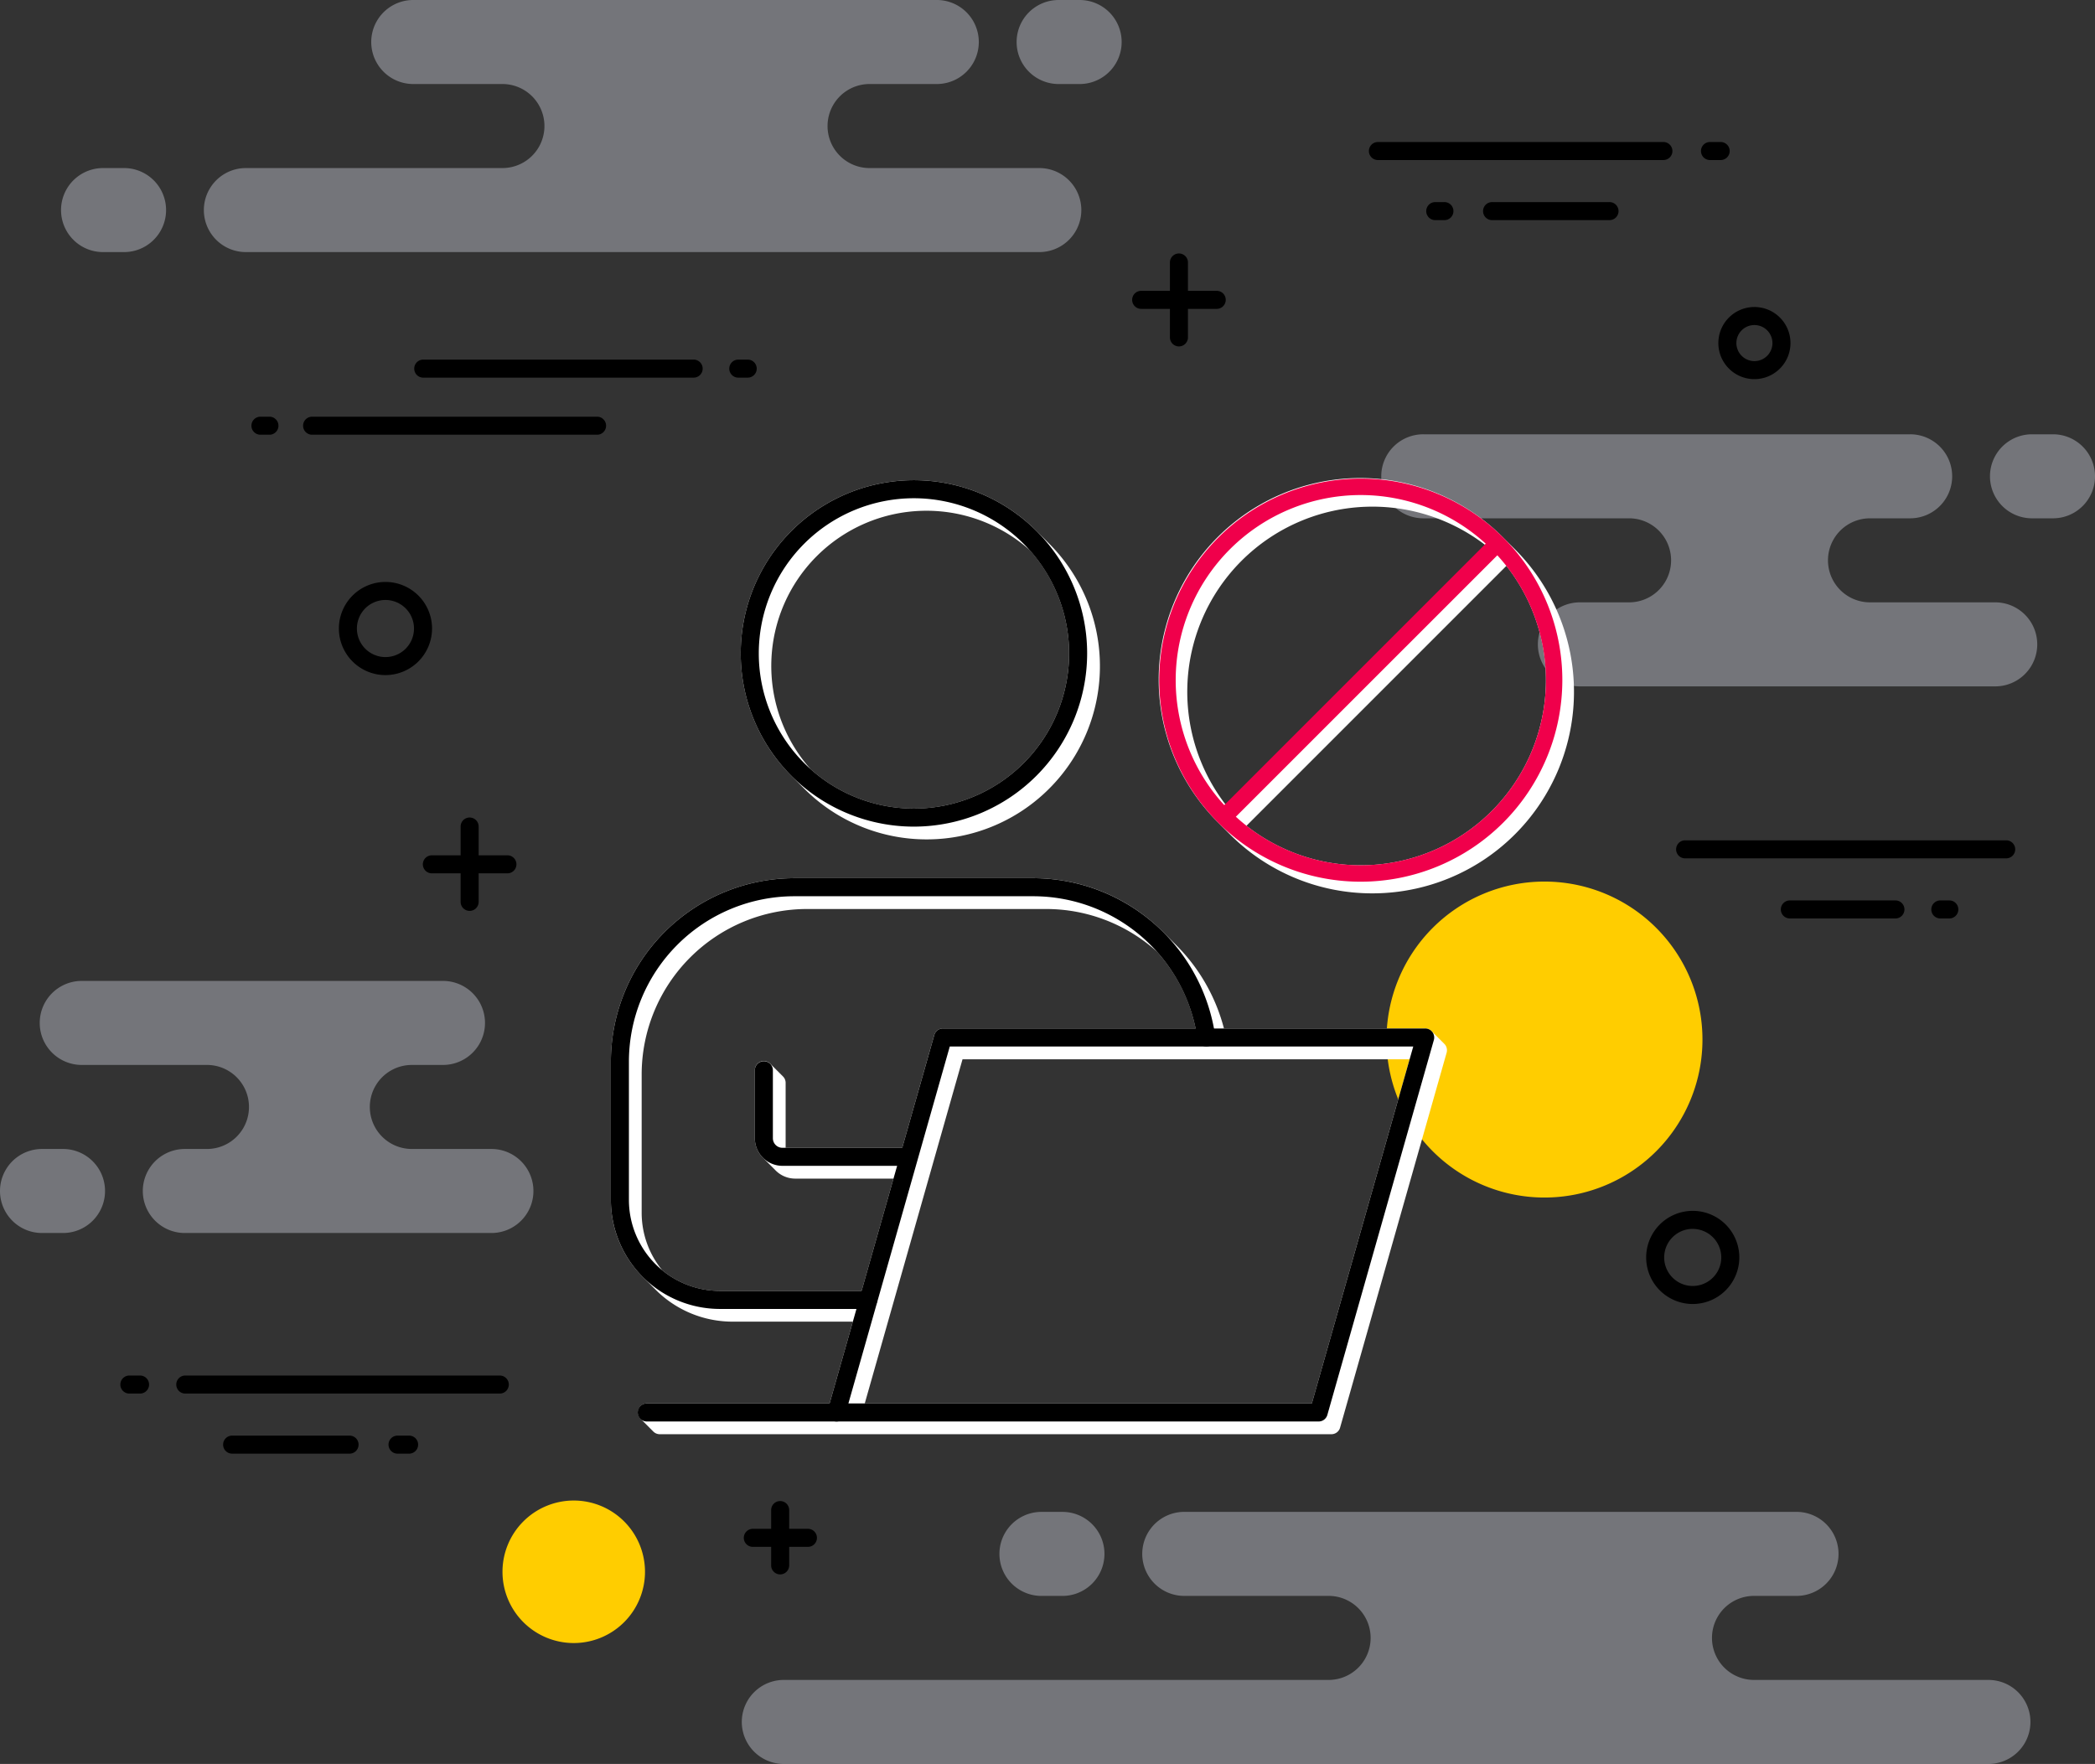 <svg xmlns="http://www.w3.org/2000/svg" xmlns:xlink="http://www.w3.org/1999/xlink" width="415.853" height="350.142" viewBox="0 0 415.853 350.142">
  <rect x="0" y="0" width="415.853" height="350.142" fill="#333333" stroke="none"/>
  <defs>
    <clipPath id="clip-path">
      <rect id="Rectángulo_468" data-name="Rectángulo 468" width="415.853" height="350.142" fill="none"/>
    </clipPath>
    <clipPath id="clip-path-2">
      <rect id="Rectángulo_467" data-name="Rectángulo 467" width="415.853" height="350.141" fill="none"/>
    </clipPath>
    <clipPath id="clip-path-3">
      <rect id="Rectángulo_463" data-name="Rectángulo 463" width="105.878" height="50.038" fill="none"/>
    </clipPath>
    <clipPath id="clip-path-4">
      <rect id="Rectángulo_464" data-name="Rectángulo 464" width="255.781" height="50.037" fill="none"/>
    </clipPath>
    <clipPath id="clip-path-5">
      <rect id="Rectángulo_465" data-name="Rectángulo 465" width="210.529" height="50.038" fill="none"/>
    </clipPath>
    <clipPath id="clip-path-6">
      <rect id="Rectángulo_466" data-name="Rectángulo 466" width="141.67" height="50.038" fill="none"/>
    </clipPath>
  </defs>
  <g id="Grupo_3209" data-name="Grupo 3209" transform="translate(0 0)">
    <g id="Grupo_3208" data-name="Grupo 3208" transform="translate(0 0)" clip-path="url(#clip-path)">
      <g id="Grupo_3207" data-name="Grupo 3207" transform="translate(0 0.001)">
        <g id="Grupo_3206" data-name="Grupo 3206" clip-path="url(#clip-path-2)">
          <g id="Grupo_3196" data-name="Grupo 3196" transform="translate(0 194.708)" opacity="0.4">
            <g id="Grupo_3195" data-name="Grupo 3195">
              <g id="Grupo_3194" data-name="Grupo 3194" clip-path="url(#clip-path-3)">
                <path id="Trazado_2867" data-name="Trazado 2867" d="M12.51,63.719H8.34a8.34,8.34,0,1,0,0,16.68h4.17a8.34,8.34,0,1,0,0-16.68" transform="translate(0 -30.36)" fill="#d4d8e4"/>
                <path id="Trazado_2868" data-name="Trazado 2868" d="M91.868,87.758h-15.8a8.34,8.34,0,0,1,0-16.68H82.25a8.34,8.34,0,0,0,0-16.68H10.543a8.34,8.34,0,0,0,0,16.68H35.4a8.34,8.34,0,0,1,0,16.68H31a8.34,8.34,0,0,0,.011,16.68H91.857a8.34,8.34,0,0,0,.011-16.68" transform="translate(5.682 -54.399)" fill="#d4d8e4"/>
              </g>
            </g>
          </g>
          <g id="Grupo_3199" data-name="Grupo 3199" transform="translate(147.251 300.103)" opacity="0.4">
            <g id="Grupo_3198" data-name="Grupo 3198">
              <g id="Grupo_3197" data-name="Grupo 3197" clip-path="url(#clip-path-4)">
                <path id="Trazado_2869" data-name="Trazado 2869" d="M63.74,100.524h4.17a8.34,8.34,0,1,0,0-16.679H63.74a8.34,8.34,0,0,0,0,16.679" transform="translate(-4.359 -83.844)" fill="#d4d8e4"/>
                <path id="Trazado_2870" data-name="Trazado 2870" d="M288.583,117.2H242.056a8.34,8.34,0,1,1,0-16.68h8.537a8.34,8.34,0,0,0-.014-16.679h-121.7a8.34,8.34,0,0,0-.011,16.679h28.749a8.34,8.34,0,0,1,0,16.68H49.482a8.34,8.34,0,0,0-.014,16.68H288.594a8.34,8.34,0,0,0-.011-16.68" transform="translate(-41.142 -83.844)" fill="#d4d8e4"/>
              </g>
            </g>
          </g>
          <g id="Grupo_3202" data-name="Grupo 3202" transform="translate(12.117 -0.001)" opacity="0.4">
            <g id="Grupo_3201" data-name="Grupo 3201">
              <g id="Grupo_3200" data-name="Grupo 3200" clip-path="url(#clip-path-5)">
                <path id="Trazado_2871" data-name="Trazado 2871" d="M68.889,0h-4.17a8.34,8.34,0,0,0,0,16.68h4.17a8.34,8.34,0,0,0,0-16.68" transform="translate(133.301)" fill="#d4d8e4"/>
                <path id="Trazado_2872" data-name="Trazado 2872" d="M15.895,9.32h-4.17a8.34,8.34,0,1,0,0,16.68h4.17a8.34,8.34,0,0,0,0-16.68" transform="translate(-3.386 24.039)" fill="#d4d8e4"/>
                <path id="Trazado_2873" data-name="Trazado 2873" d="M177.143,33.359h-33.7a8.34,8.34,0,0,1,0-16.68h13.344a8.34,8.34,0,0,0,0-16.68H52.866a8.34,8.34,0,0,0,0,16.68h17.7a8.34,8.34,0,0,1,0,16.68H19.636a8.34,8.34,0,0,0,.011,16.68H177.132a8.34,8.34,0,0,0,.011-16.68" transform="translate(17.047)" fill="#d4d8e4"/>
              </g>
            </g>
          </g>
          <path id="Trazado_2874" data-name="Trazado 2874" d="M78.425,23.522H24.75a1.79,1.79,0,0,1,0-3.579H78.425a1.79,1.79,0,1,1,0,3.579" transform="translate(59.221 51.437)"/>
          <path id="Trazado_2875" data-name="Trazado 2875" d="M44.031,23.522H42.245a1.79,1.79,0,1,1,0-3.579h1.786a1.79,1.79,0,1,1,0,3.579" transform="translate(104.345 51.437)"/>
          <path id="Trazado_2876" data-name="Trazado 2876" d="M75.236,26.688H18.587a1.79,1.79,0,0,1,0-3.579H75.236a1.79,1.79,0,0,1,0,3.579" transform="translate(43.324 59.603)"/>
          <path id="Trazado_2877" data-name="Trazado 2877" d="M28.04,50.764a9.245,9.245,0,1,1,9.242-9.245,9.257,9.257,0,0,1-9.242,9.245m0-14.911A5.666,5.666,0,1,0,33.7,41.518a5.672,5.672,0,0,0-5.662-5.666" transform="translate(48.478 83.24)"/>
          <path id="Trazado_2878" data-name="Trazado 2878" d="M158.546,50.181H94.731a1.79,1.79,0,0,1,0-3.579h63.815a1.79,1.79,0,0,1,0,3.579" transform="translate(239.722 120.199)"/>
          <path id="Trazado_2879" data-name="Trazado 2879" d="M121.436,53.514H100.562a1.79,1.79,0,1,1,0-3.579h20.874a1.79,1.79,0,1,1,0,3.579" transform="translate(254.762 128.796)"/>
          <path id="Trazado_2880" data-name="Trazado 2880" d="M10.512,79.862H8.476a1.79,1.79,0,1,1,0-3.579h2.037a1.79,1.79,0,1,1,0,3.579" transform="translate(17.245 196.755)"/>
          <path id="Trazado_2881" data-name="Trazado 2881" d="M37.4,83.194H14.175a1.79,1.79,0,1,1,0-3.579H37.4a1.79,1.79,0,1,1,0,3.579" transform="translate(31.945 205.349)"/>
          <path id="Trazado_2882" data-name="Trazado 2882" d="M25.56,83.194H23.348a1.79,1.79,0,1,1,0-3.579H25.56a1.79,1.79,0,1,1,0,3.579" transform="translate(55.604 205.349)"/>
          <path id="Trazado_2883" data-name="Trazado 2883" d="M73.921,79.862H11.577a1.79,1.79,0,1,1,0-3.579H73.921a1.79,1.79,0,1,1,0,3.579" transform="translate(25.244 196.755)"/>
          <path id="Trazado_2884" data-name="Trazado 2884" d="M40.163,51.012H25.252a1.79,1.79,0,1,1,0-3.579H40.163a1.79,1.79,0,1,1,0,3.579" transform="translate(60.515 122.342)"/>
          <path id="Trazado_2885" data-name="Trazado 2885" d="M27.335,63.84a1.79,1.79,0,0,1-1.79-1.79V47.139a1.79,1.79,0,1,1,3.579,0V62.05a1.79,1.79,0,0,1-1.79,1.79" transform="translate(65.888 116.967)"/>
          <path id="Trazado_2886" data-name="Trazado 2886" d="M53.966,88.363H43.028a1.79,1.79,0,0,1,0-3.579H53.966a1.79,1.79,0,1,1,0,3.579" transform="translate(106.365 218.681)"/>
          <path id="Trazado_2887" data-name="Trazado 2887" d="M44.556,97.774a1.79,1.79,0,0,1-1.79-1.79V85.046a1.79,1.79,0,1,1,3.579,0V95.984a1.79,1.79,0,0,1-1.79,1.79" transform="translate(110.306 214.74)"/>
          <path id="Trazado_2888" data-name="Trazado 2888" d="M79.5,19.708H64.588a1.79,1.79,0,1,1,0-3.579H79.5a1.79,1.79,0,1,1,0,3.579" transform="translate(161.975 41.6)"/>
          <path id="Trazado_2889" data-name="Trazado 2889" d="M66.671,32.536a1.79,1.79,0,0,1-1.79-1.79V15.835a1.79,1.79,0,0,1,3.579,0V30.746a1.79,1.79,0,0,1-1.79,1.79" transform="translate(167.347 36.225)"/>
          <path id="Trazado_2890" data-name="Trazado 2890" d="M98.169,11.455H96.133a1.79,1.79,0,1,1,0-3.579h2.037a1.79,1.79,0,1,1,0,3.579" transform="translate(243.338 20.313)"/>
          <path id="Trazado_2891" data-name="Trazado 2891" d="M107.274,14.787H84.048a1.79,1.79,0,1,1,0-3.579h23.226a1.79,1.79,0,1,1,0,3.579" transform="translate(212.168 28.907)"/>
          <path id="Trazado_2892" data-name="Trazado 2892" d="M82.695,14.787H80.873a1.79,1.79,0,0,1,0-3.579h1.822a1.79,1.79,0,1,1,0,3.579" transform="translate(203.978 28.907)"/>
          <path id="Trazado_2893" data-name="Trazado 2893" d="M134.384,11.455H77.717a1.79,1.79,0,1,1,0-3.579h56.667a1.79,1.79,0,0,1,0,3.579" transform="translate(195.838 20.313)"/>
          <path id="Trazado_2894" data-name="Trazado 2894" d="M102.454,31.343a7.159,7.159,0,1,1,7.159-7.159,7.166,7.166,0,0,1-7.159,7.159m0-10.738a3.579,3.579,0,1,0,3.579,3.579,3.583,3.583,0,0,0-3.579-3.579" transform="translate(245.794 43.914)"/>
          <path id="Trazado_2895" data-name="Trazado 2895" d="M100.537,85.641a9.245,9.245,0,1,1,9.245-9.245,9.257,9.257,0,0,1-9.245,9.245m0-14.911A5.666,5.666,0,1,0,106.2,76.4a5.672,5.672,0,0,0-5.666-5.666" transform="translate(235.469 173.198)"/>
          <path id="Trazado_2896" data-name="Trazado 2896" d="M110.693,53.514h-1.786a1.79,1.79,0,1,1,0-3.579h1.786a1.79,1.79,0,0,1,0,3.579" transform="translate(276.286 128.796)"/>
          <path id="Trazado_2897" data-name="Trazado 2897" d="M56.154,97.36A14.144,14.144,0,1,1,42.009,83.215,14.146,14.146,0,0,1,56.154,97.36" transform="translate(71.877 214.635)" fill="#ffcd00"/>
          <path id="Trazado_2898" data-name="Trazado 2898" d="M108.249,48.889A31.36,31.36,0,1,1,76.891,80.247a31.359,31.359,0,0,1,31.358-31.358" transform="translate(198.325 126.098)" fill="#ffcd00"/>
          <g id="Grupo_3205" data-name="Grupo 3205" transform="translate(274.183 86.202)" opacity="0.4">
            <g id="Grupo_3204" data-name="Grupo 3204">
              <g id="Grupo_3203" data-name="Grupo 3203" clip-path="url(#clip-path-6)">
                <path id="Trazado_2899" data-name="Trazado 2899" d="M118.7,40.764h4.17a8.34,8.34,0,1,0,0-16.68H118.7a8.34,8.34,0,0,0,0,16.68" transform="translate(10.463 -24.083)" fill="#d4d8e4"/>
                <path id="Trazado_2900" data-name="Trazado 2900" d="M84.931,40.764h40.858a8.34,8.34,0,1,1,0,16.68h-9.764a8.34,8.34,0,0,0,0,16.68H198.47a8.34,8.34,0,0,0,0-16.68H173.612a8.34,8.34,0,0,1,0-16.68h7.978a8.34,8.34,0,0,0-.011-16.68H84.942a8.34,8.34,0,0,0-.011,16.68" transform="translate(-76.604 -24.083)" fill="#d4d8e4"/>
              </g>
            </g>
          </g>
          <path id="Trazado_2901" data-name="Trazado 2901" d="M17.531,26.688H15.745a1.79,1.79,0,1,1,0-3.579h1.786a1.79,1.79,0,0,1,0,3.579" transform="translate(35.994 59.603)"/>
          <path id="Trazado_2902" data-name="Trazado 2902" d="M113.521,84.872a30.8,30.8,0,0,1-39.966-.848,30.8,30.8,0,0,1,43.492-43.488,30.806,30.806,0,0,1-3.526,44.337M96.566,97.93a34.385,34.385,0,0,0,24.314-58.7L118.346,36.7A34.382,34.382,0,1,0,69.725,85.327l2.488,2.491.043.039A34.273,34.273,0,0,0,96.566,97.93m53.385,37.536H99.794a1.772,1.772,0,0,0-1.135.4,1.8,1.8,0,0,0-.591.895L91.712,159.15H68.565v-12.9a1.783,1.783,0,0,0-.523-1.263l-2.531-2.531a1.79,1.79,0,0,0-3.057,1.263v13.53a5.474,5.474,0,0,0,1.607,3.876l2.531,2.531a5.467,5.467,0,0,0,3.876,1.607H89.976l-6.332,22.292H55.515a17.969,17.969,0,0,1-11.436-4.091,17.984,17.984,0,0,1-4.091-11.436V144.578a32.864,32.864,0,0,1,32.829-32.829h47.5a32.813,32.813,0,0,1,21.927,8.44,32.6,32.6,0,0,1,7.71,15.276m23.061,74.428H84.271l4.972-17.5.007-.032.011-.032,14.417-50.754h88.745ZM176.9,216a1.787,1.787,0,0,0,1.722-1.3l21.15-74.431a1.815,1.815,0,0,0-.294-1.568,2.033,2.033,0,0,0-.165-.186l-2.531-2.531a1.79,1.79,0,0,0-1.267-.523H155.57a36.281,36.281,0,0,0-9.5-16.569l-2.531-2.531a36.425,36.425,0,0,0-25.753-10.727h-47.5a36.448,36.448,0,0,0-36.409,36.409v27.446a21.567,21.567,0,0,0,6.343,15.291l.419.419,2.112,2.112a21.57,21.57,0,0,0,15.294,6.346H81.909l-4.614,16.232H41.044a1.787,1.787,0,0,0-1.79,1.79,1.8,1.8,0,0,0,.523,1.267l2.531,2.531a1.8,1.8,0,0,0,1.267.523H176.9Z" transform="translate(87.381 68.685)" fill="#fff"/>
          <path id="Trazado_2903" data-name="Trazado 2903" d="M75.462,95.393a34.381,34.381,0,1,1,34.379-34.379A34.42,34.42,0,0,1,75.462,95.393m0-65.183a30.8,30.8,0,1,0,30.8,30.8,30.838,30.838,0,0,0-30.8-30.8" transform="translate(105.955 68.688)"/>
          <path id="Trazado_2904" data-name="Trazado 2904" d="M143.392,135.044H47.678a1.791,1.791,0,0,1-1.725-2.28L67.1,58.336a1.787,1.787,0,0,1,1.722-1.3h95.718a1.792,1.792,0,0,1,1.432.709,1.816,1.816,0,0,1,.294,1.568l-21.146,74.431a1.794,1.794,0,0,1-1.725,1.3m-93.344-3.579h91.991l20.13-70.849h-92Z" transform="translate(118.355 147.114)"/>
          <path id="Trazado_2905" data-name="Trazado 2905" d="M72.3,79.645H47.342a5.487,5.487,0,0,1-5.48-5.48V60.632a1.79,1.79,0,0,1,3.579,0V74.165a1.9,1.9,0,0,0,1.9,1.9H72.3a1.79,1.79,0,0,1,0,3.579" transform="translate(107.974 151.769)"/>
          <path id="Trazado_2906" data-name="Trazado 2906" d="M74.777,81.41H37.17a1.79,1.79,0,1,1,0-3.579H74.777a1.79,1.79,0,1,1,0,3.579" transform="translate(91.255 200.748)"/>
          <path id="Trazado_2907" data-name="Trazado 2907" d="M69.964,85.827a1.632,1.632,0,0,1-1.153-2.785L120.894,30.96a1.63,1.63,0,1,1,2.305,2.305L71.116,85.348a1.624,1.624,0,0,1-1.153.48" transform="translate(176.252 78.622)" fill="#fff"/>
          <path id="Trazado_2908" data-name="Trazado 2908" d="M127.539,95.011A36.745,36.745,0,0,1,79.49,93.662a36.746,36.746,0,0,1,51.918-51.914,36.749,36.749,0,0,1-3.869,53.263M106.6,108.867a40.007,40.007,0,0,0,28.291-68.3l-2.309-2.309A40.007,40.007,0,1,0,76.008,94.84l2.305,2.309A39.881,39.881,0,0,0,106.6,108.867" transform="translate(165.82 68.461)" fill="#fff"/>
          <path id="Trazado_2909" data-name="Trazado 2909" d="M104.295,106.557A40.008,40.008,0,1,1,144.3,66.551a40.051,40.051,0,0,1-40.009,40.006m0-76.751A36.743,36.743,0,1,0,141.04,66.551a36.788,36.788,0,0,0-36.745-36.745" transform="translate(165.82 68.458)" fill="#f0004b"/>
          <path id="Trazado_2910" data-name="Trazado 2910" d="M69.366,85.334a1.632,1.632,0,0,1-1.153-2.785L120.3,30.467a1.63,1.63,0,1,1,2.305,2.305L70.518,84.855a1.624,1.624,0,0,1-1.153.48" transform="translate(174.71 77.35)" fill="#f0004b"/>
          <path id="Trazado_2911" data-name="Trazado 2911" d="M85,134.2H55.515a21.659,21.659,0,0,1-21.637-21.633V85.113A36.449,36.449,0,0,1,70.287,48.7h47.5a36.533,36.533,0,0,1,36.058,31.365,1.789,1.789,0,0,1-3.544.494,32.939,32.939,0,0,0-32.514-28.28h-47.5A32.864,32.864,0,0,0,37.457,85.113v27.45a18.074,18.074,0,0,0,18.058,18.054H85a1.79,1.79,0,0,1,0,3.579" transform="translate(87.381 125.621)"/>
        </g>
      </g>
    </g>
  </g>
</svg>
